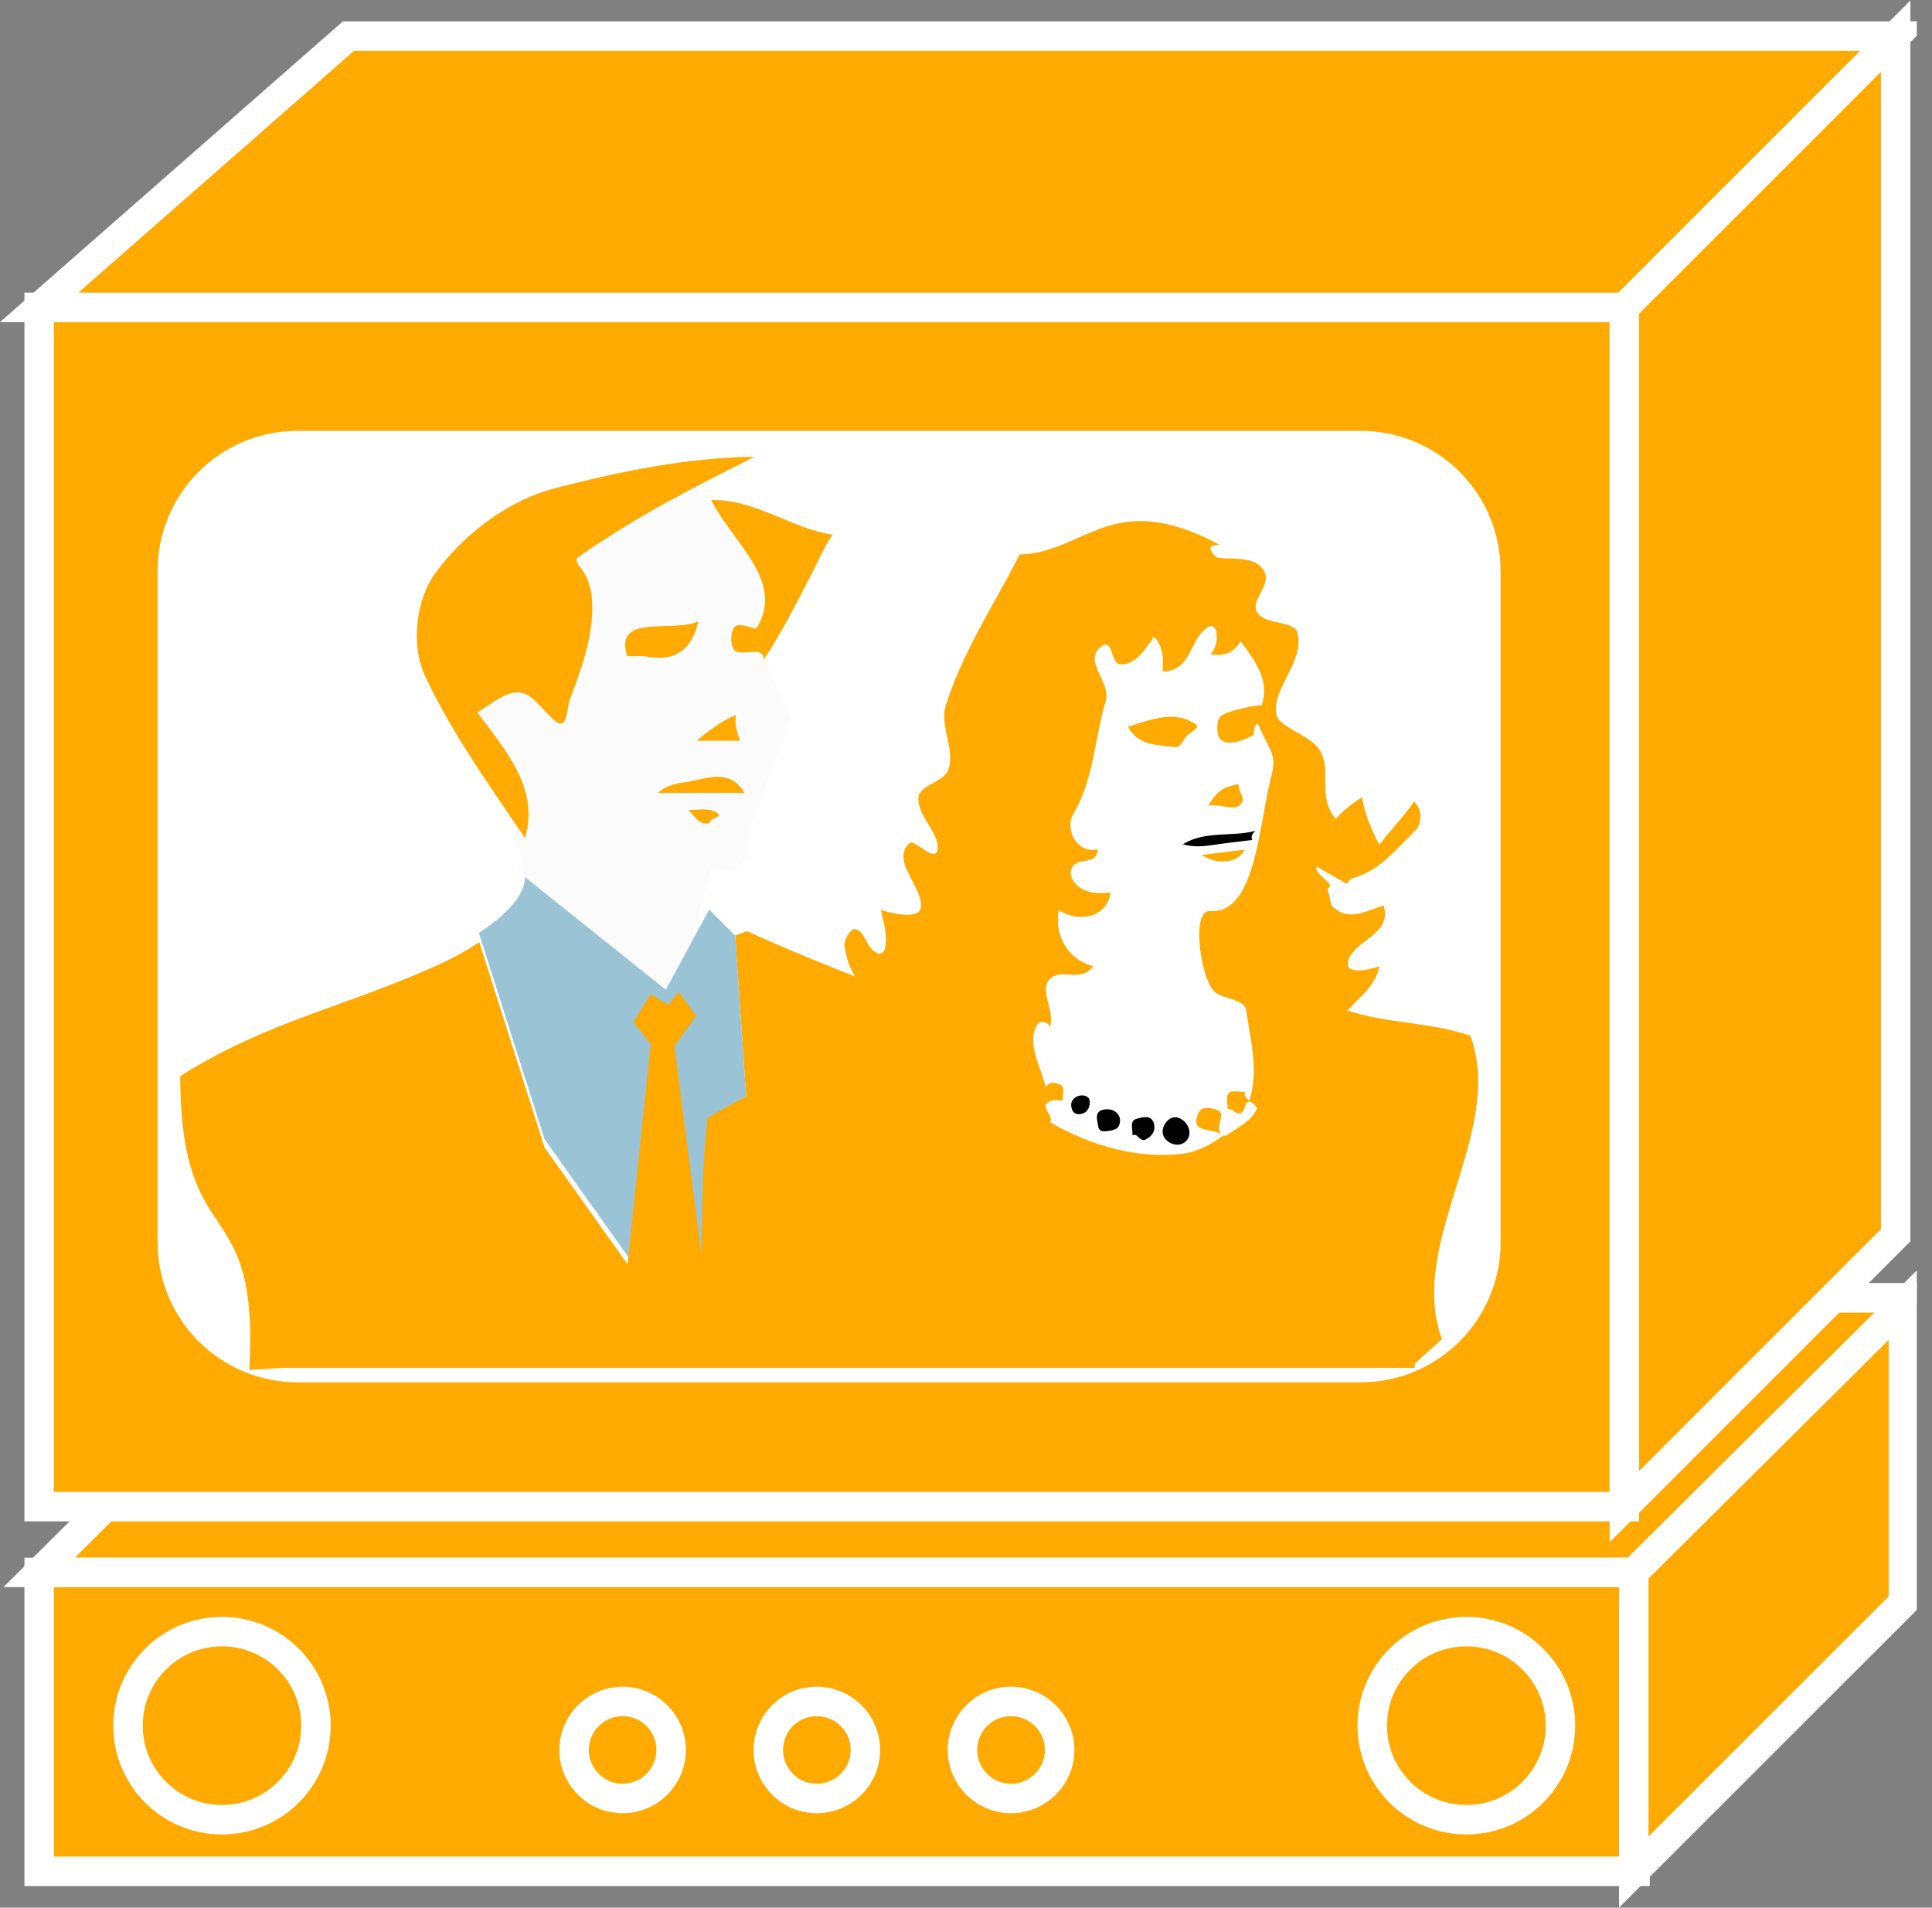 <?xml version="1.0" encoding="UTF-8" standalone="no"?>
<svg
   xmlns:dc="http://purl.org/dc/elements/1.1/"
   xmlns:cc="http://creativecommons.org/ns#"
   xmlns:rdf="http://www.w3.org/1999/02/22-rdf-syntax-ns#"
   xmlns:svg="http://www.w3.org/2000/svg"
   xmlns="http://www.w3.org/2000/svg"
   viewBox="0 0 34.933 34.493"
   height="34.493"
   width="34.933"
   xml:space="preserve"
   id="svg2"
   version="1.1"><rect x="0" y="0" width="34.933" height="34.493" fill="#808080" stroke="none"/><defs
     id="defs6"><clipPath
       id="clipPath20"
       clipPathUnits="userSpaceOnUse"><path
         id="path18"
         d="M 0,259 H 260 V 0 H 0 Z" /></clipPath></defs><g
     transform="matrix(1.333,0,0,-1.333,0,34.493)"
     id="g10"><g
       transform="scale(0.1)"
       id="g12"><g
         id="g14"><g
           clip-path="url(#clipPath20)"
           id="g16"><path
             id="path22"
             style="fill:#FFAA00;fill-opacity:1;fill-rule:nonzero;stroke:none"
             d="M 258.188,82.715 232.074,45.469 H 5.312 l 37.43,37.246 H 258.188" /><path
             id="path24"
             style="fill:none;stroke:#ffffff;stroke-width:4;stroke-linecap:butt;stroke-linejoin:miter;stroke-miterlimit:4;stroke-dasharray:none;stroke-opacity:1"
             d="M 258.188,82.715 232.074,45.469 H 5.312 l 37.43,37.246 z" /><path
             id="path26"
             style="fill:#FFAA00;fill-opacity:1;fill-rule:nonzero;stroke:none"
             d="m 5.312,4.922 h 216.469 v 40.547 H 5.312 Z" /><path
             id="path28"
             style="fill:none;stroke:#ffffff;stroke-width:4;stroke-linecap:butt;stroke-linejoin:miter;stroke-miterlimit:4;stroke-dasharray:none;stroke-opacity:1"
             d="M 5.312,4.922 V 45.469 H 221.781 V 4.922 Z" /><path
             id="path30"
             style="fill:#FFAA00;fill-opacity:1;fill-rule:nonzero;stroke:none"
             d="m 5.312,54.395 h 215.023 v 162.676 H 5.312 Z" /><path
             id="path32"
             style="fill:none;stroke:#ffffff;stroke-width:4;stroke-linecap:butt;stroke-linejoin:miter;stroke-miterlimit:4;stroke-dasharray:none;stroke-opacity:1"
             d="M 5.312,217.07 H 220.336 V 54.395 H 5.312 Z" /><path
             id="path34"
             style="fill:#FFAA00;fill-opacity:1;fill-rule:nonzero;stroke:none"
             d="m 220.336,54.395 36.797,36.805 V 253.867 L 220.336,217.07 V 54.395" /><path
             id="path36"
             style="fill:none;stroke:#ffffff;stroke-width:4;stroke-linecap:butt;stroke-linejoin:miter;stroke-miterlimit:4;stroke-dasharray:none;stroke-opacity:1"
             d="m 220.336,54.395 36.797,36.805 V 253.867 L 220.336,217.07 Z" /><path
             id="path38"
             style="fill:#FFAA00;fill-opacity:1;fill-rule:nonzero;stroke:none"
             d="M 221.605,4.824 V 45.469 l 36.583,36.348 V 41.395 L 221.605,4.824" /><path
             id="path40"
             style="fill:none;stroke:#ffffff;stroke-width:4;stroke-linecap:butt;stroke-linejoin:miter;stroke-miterlimit:4;stroke-dasharray:none;stroke-opacity:1"
             d="M 221.605,4.824 V 45.469 l 36.583,36.348 V 41.395 Z" /><path
             id="path42"
             style="fill:#ffffff;fill-opacity:1;fill-rule:nonzero;stroke:none"
             d="M 40.371,198.32 H 184.555 c 9.394,0 16.992,-7.597 16.992,-16.992 V 90.234 c 0,-9.375 -7.598,-16.98 -16.992,-16.98 H 40.371 c -9.395,0 -16.992,7.606 -16.992,16.98 v 91.094 c 0,9.395 7.598,16.992 16.992,16.992" /><path
             id="path44"
             style="fill:none;stroke:#ffffff;stroke-width:4;stroke-linecap:butt;stroke-linejoin:miter;stroke-miterlimit:4;stroke-dasharray:none;stroke-opacity:1"
             d="M 40.371,198.32 H 184.555 c 9.394,0 16.992,-7.597 16.992,-16.992 V 90.234 c 0,-9.375 -7.598,-16.98 -16.992,-16.98 H 40.371 c -9.395,0 -16.992,7.606 -16.992,16.98 v 91.094 c 0,9.395 7.598,16.992 16.992,16.992 z" /><path
             id="path46"
             style="fill:#FFAA00;fill-opacity:1;fill-rule:nonzero;stroke:none"
             d="M 257.133,253.867 H 47.266 L 5.312,217.07 H 220.336 l 36.797,36.797" /><path
             id="path48"
             style="fill:none;stroke:#ffffff;stroke-width:4;stroke-linecap:butt;stroke-linejoin:miter;stroke-miterlimit:4;stroke-dasharray:none;stroke-opacity:1"
             d="M 257.133,253.867 H 47.266 L 5.312,217.07 H 220.336 Z" /><path
             id="path50"
             style="fill:#FFAA00;fill-opacity:1;fill-rule:nonzero;stroke:none"
             d="m 42.859,24.688 c 0,-7.051 -5.703,-12.762 -12.754,-12.762 -7.051,0 -12.742,5.711 -12.742,12.762 0,7.039 5.691,12.754 12.742,12.754 7.051,0 12.754,-5.715 12.754,-12.754" /><path
             id="path52"
             style="fill:none;stroke:#ffffff;stroke-width:4;stroke-linecap:butt;stroke-linejoin:miter;stroke-miterlimit:4;stroke-dasharray:none;stroke-opacity:1"
             d="m 42.859,24.688 c 0,-7.051 -5.703,-12.762 -12.754,-12.762 -7.051,0 -12.742,5.711 -12.742,12.762 0,7.039 5.691,12.754 12.742,12.754 7.051,0 12.754,-5.715 12.754,-12.754 z" /><path
             id="path54"
             style="fill:#FFAA00;fill-opacity:1;fill-rule:nonzero;stroke:none"
             d="m 211.664,24.688 c 0,-7.051 -5.723,-12.762 -12.754,-12.762 -7.051,0 -12.773,5.711 -12.773,12.762 0,7.039 5.722,12.754 12.773,12.754 7.031,0 12.754,-5.715 12.754,-12.754" /><path
             id="path56"
             style="fill:none;stroke:#ffffff;stroke-width:4;stroke-linecap:butt;stroke-linejoin:miter;stroke-miterlimit:4;stroke-dasharray:none;stroke-opacity:1"
             d="m 211.664,24.688 c 0,-7.051 -5.723,-12.762 -12.754,-12.762 -7.051,0 -12.773,5.711 -12.773,12.762 0,7.039 5.722,12.754 12.773,12.754 7.031,0 12.754,-5.715 12.754,-12.754 z" /><path
             id="path58"
             style="fill:#FFAA00;fill-opacity:1;fill-rule:nonzero;stroke:none"
             d="m 91.035,21.387 c 0,-3.633 -2.949,-6.582 -6.582,-6.582 -3.633,0 -6.582,2.949 -6.582,6.582 0,3.641 2.949,6.582 6.582,6.582 3.633,0 6.582,-2.942 6.582,-6.582" /><path
             id="path60"
             style="fill:none;stroke:#ffffff;stroke-width:4;stroke-linecap:butt;stroke-linejoin:miter;stroke-miterlimit:4;stroke-dasharray:none;stroke-opacity:1"
             d="m 91.035,21.387 c 0,-3.633 -2.949,-6.582 -6.582,-6.582 -3.633,0 -6.582,2.949 -6.582,6.582 0,3.641 2.949,6.582 6.582,6.582 3.633,0 6.582,-2.942 6.582,-6.582 z" /><path
             id="path62"
             style="fill:#FFAA00;fill-opacity:1;fill-rule:nonzero;stroke:none"
             d="m 117.383,21.387 c 0,-3.633 -2.949,-6.582 -6.602,-6.582 -3.633,0 -6.562,2.949 -6.562,6.582 0,3.641 2.929,6.582 6.562,6.582 3.653,0 6.602,-2.942 6.602,-6.582" /><path
             id="path64"
             style="fill:none;stroke:#ffffff;stroke-width:4;stroke-linecap:butt;stroke-linejoin:miter;stroke-miterlimit:4;stroke-dasharray:none;stroke-opacity:1"
             d="m 117.383,21.387 c 0,-3.633 -2.949,-6.582 -6.602,-6.582 -3.633,0 -6.562,2.949 -6.562,6.582 0,3.641 2.929,6.582 6.562,6.582 3.653,0 6.602,-2.942 6.602,-6.582 z" /><path
             id="path66"
             style="fill:#FFAA00;fill-opacity:1;fill-rule:nonzero;stroke:none"
             d="m 143.734,21.387 c 0,-3.633 -2.968,-6.582 -6.601,-6.582 -3.633,0 -6.582,2.949 -6.582,6.582 0,3.641 2.949,6.582 6.582,6.582 3.633,0 6.601,-2.942 6.601,-6.582" /><path
             id="path68"
             style="fill:none;stroke:#ffffff;stroke-width:4;stroke-linecap:butt;stroke-linejoin:miter;stroke-miterlimit:4;stroke-dasharray:none;stroke-opacity:1"
             d="m 143.734,21.387 c 0,-3.633 -2.968,-6.582 -6.601,-6.582 -3.633,0 -6.582,2.949 -6.582,6.582 0,3.641 2.949,6.582 6.582,6.582 3.633,0 6.601,-2.942 6.601,-6.582 z" /><path
             id="path70"
             style="fill:#fbfbfb;fill-opacity:1;fill-rule:nonzero;stroke:none"
             d="m 70.469,177.266 19.219,17.011 14.258,-6.582 -1.64,-15.371 4.941,-10.976 -5.488,-14.825 -0.41,-3.339 c -1.094,-3.848 -4.942,-2.188 -4.942,-2.188 l -6.719,-26.308 -18.125,23.605 -2.188,10.426 -7.707,21.965" /><path
             id="path72"
             style="fill:#FFAA00;fill-opacity:1;fill-rule:nonzero;stroke:none"
             d="m 78.887,181.551 c 0.879,-1.102 1.25,-2.586 1.367,-3.602 0.488,-4.707 -1.23,-9.523 -2.91,-13.926 -0.449,-1.132 -0.391,-4.14 -1.738,-3.261 -1.562,1.035 -2.871,3.359 -4.531,3.933 -2.07,0.723 -4.269,-1.375 -6.34,-2.566 3.82,-5.117 8.488,-10.371 6.476,-17.051 -4.832,7.168 -9.949,14.246 -13.562,22.012 -1.965,4.219 -1.191,10.39 1.367,13.887 3.945,5.39 9.91,9.961 16.492,11.621 8.867,2.265 17.715,4.101 26.855,4.207 -8.261,-4.121 -16.054,-8.094 -24.004,-13.66 -0.41,-0.305 0.117,-1.094 0.527,-1.594" /><path
             id="path74"
             style="fill:#FFAA00;fill-opacity:1;fill-rule:nonzero;stroke:none"
             d="m 110.078,180.898 c -2.09,-4.043 -4.062,-7.98 -6.543,-11.718 0.156,0.574 -0.137,1.015 -0.605,1.101 -1.172,0.207 -2.696,-0.32 -3.301,0.285 -0.586,0.586 -0.586,2.461 0,3.145 0.684,0.742 2.851,-0.402 2.969,-0.195 4.043,6.484 -3.399,11.757 -6.114,17.422 5.996,0.117 10.782,-3.848 16.465,-4.708 -1.172,-1.66 -1.933,-3.515 -2.871,-5.332" /><path
             id="path76"
             style="fill:#FFAA00;fill-opacity:1;fill-rule:nonzero;stroke:none"
             d="m 87.656,169.707 c -0.977,0.176 -2.539,-0.117 -2.617,0.156 -1.699,5.711 6.133,3.028 9.688,4.61 -0.859,-3.75 -3.066,-5.52 -7.07,-4.766" /><path
             id="path78"
             style="fill:#FFAA00;fill-opacity:1;fill-rule:nonzero;stroke:none"
             d="m 98.633,158.281 c -1.367,0 -2.734,0 -4.121,0 1.621,1.395 3.34,2.637 5.293,3.516 -0.195,-1.231 0.156,-2.383 0.586,-3.516 -0.586,0 -1.172,0 -1.758,0" /><path
             id="path80"
             style="fill:#FFAA00;fill-opacity:1;fill-rule:nonzero;stroke:none"
             d="m 97.461,151.219 c -2.754,0 -5.488,0 -8.223,0 0.996,0.937 2.539,1.289 3.555,1.418 2.617,0.293 6.074,2.16 8.184,-1.418 -1.172,0 -2.344,0 -3.516,0" /><path
             id="path82"
             style="fill:#FFAA00;fill-opacity:1;fill-rule:nonzero;stroke:none"
             d="m 96.816,148.73 c 1.973,-0.839 -0.84,-0.859 -0.527,-1.621 -1.543,-0.351 -2.031,1.075 -2.949,1.77 1.172,0 2.461,0.281 3.477,-0.149" /><path
             id="path84"
             style="fill:#FFAA00;fill-opacity:1;fill-rule:nonzero;stroke:none"
             d="m 138.676,91.582 c 0.019,3.809 0.918,7.734 1.836,11.777 0.801,3.418 2.285,7.383 1.133,9.61 -1.582,3.066 -5.704,5.664 -9.415,7.097 -10.453,4.036 -20.746,7.747 -30.902,12.395 l -1.601,-0.606 1.757,-25.859 -8.808,-28.223" /><path
             id="path86"
             style="fill:#FFAA00;fill-opacity:1;fill-rule:nonzero;stroke:none"
             d="m 92.676,76.641 -18.809,26.453 -8.855,27.863 c -1.672,-1.113 -3.438,-2.09 -5.226,-2.91 -12.805,-5.879 -23.32,-7.676 -35.34,-15.254 0.078,-24.766 10.777,-15.203 9.375,-39.855" /><path
             id="path88"
             style="fill:#9ac3d6;fill-opacity:1;fill-rule:nonzero;stroke:none"
             d="m 90.625,74.082 10.859,31.914 -1.757,25.859 -3.535,3.528 -5.879,-10.879 -19.102,15.281 c 0,-3.816 -6.258,-7.551 -6.258,-7.551 l 8.914,-27.996 18.809,-26.465" /><path
             id="path90"
             style="fill:#FFAA00;fill-opacity:1;fill-rule:nonzero;stroke:none"
             d="m 84.16,78.066 4.101,39.082 -2.344,2.95 2.344,3.808 2.344,-1.445 1.484,1.738 2.344,-3.222 -2.949,-4.122 4.434,-34.304" /><path
             id="path92"
             style="fill:#FFAA00;fill-opacity:1;fill-rule:nonzero;stroke:none"
             d="m 119.492,116.531 c -1.855,1.985 -5.293,2.024 -5.273,5.285 2.031,-0.011 4.101,-0.156 5.859,1.18 -3.457,1.27 -5.195,4.406 -5.547,7.668 -0.039,0.422 0.782,2.129 1.407,2.07 1.425,-0.136 1.484,-2.539 2.988,-3.242 0.527,-0.254 0.996,0.098 1.094,0.567 0.449,1.836 -0.196,3.535 -0.528,5.273 1.934,-0.605 5.469,-1.348 5.449,0.586 -0.039,2.898 -4.082,6.102 -1.582,8.457 0.723,0.691 3.555,-2.93 3.829,-0.742 0.234,2.09 -2.813,4.558 -2.618,6.953 0.157,1.68 3.399,2.098 4.024,3.691 1.054,2.657 -1.114,6.055 -0.371,8.543 2.23,7.344 6.586,13.84 10.082,20.723 9.043,0.285 12.441,9.094 27.011,1.387 0.372,-0.203 -1.464,0.109 -1.074,-0.77 0.196,-0.469 0.684,-1.055 1.113,-1.086 2.403,-0.203 5.196,0.235 6.211,-2 0.743,-1.621 -1.699,-3.594 -1.171,-5.058 0.761,-2.227 5.156,-1.211 5.625,-3.184 0.918,-3.789 -3.497,-7.5 -2.911,-10.918 0.332,-1.914 4.668,-2.754 5.977,-5.039 1.543,-2.617 -0.43,-6.426 2.129,-9.191 0.996,1.195 2.226,2.089 3.535,2.941 0.352,-2.305 1.289,-4.414 2.344,-6.465 1.504,2 3.281,3.778 4.707,5.879 1.406,-1.199 0.781,-3.359 0.293,-3.82 -2.5,-2.391 -4.903,-5.567 -8.438,-6.512 -0.468,-0.129 -0.742,-0.441 -0.937,-0.852 l -4.121,2.356 c -0.508,-1.016 2.91,-2.52 1.445,-2.93 l 0.586,-2.343 c 2.129,-2.305 4.648,-0.743 7.051,0 1.23,-4.122 -4.278,-4.649 -4.844,-7.735 -0.273,-1.582 2.656,-1.133 4.258,-0.5 -0.528,-2.918 -3.047,-4.383 -4.688,-6.473" /><path
             id="path94"
             style="fill:#FFAA00;fill-opacity:1;fill-rule:nonzero;stroke:none"
             d="m 93.418,73.508 c 2.656,12.859 1.133,21.082 2.559,33.601 7.343,4.493 15.351,7.364 23.515,9.989 l 36.156,7.941 26.758,-3.242 c 5.528,-1.887 11.504,-1.641 17.032,-3.516 4.843,-13.027 -8.672,-28.008 -3.848,-41.164 l -3.692,-3.328" /><path
             id="path96"
             style="fill:#ffffff;fill-opacity:1;fill-rule:nonzero;stroke:none"
             d="m 167.719,107.801 c -0.371,0.137 -0.625,0.656 -1.192,0.5 0,0.793 -0.273,1.816 0.137,2.207 0.391,0.41 1.426,0.137 2.207,0.137 -0.156,-0.567 0.176,-0.879 0.606,-1.165 1.308,4.114 0.117,8.262 -0.45,12.278 -0.214,1.562 -3.554,1.484 -4.492,2.695 -1.836,2.363 -2.871,10.899 -0.43,10.723 6.29,-0.469 6.602,11.765 8.418,18.625 0.743,2.801 -0.703,3.777 -1.894,6.824 -0.82,-0.383 -0.371,-1.465 -0.664,-1.613 -1.328,-0.672 -3.36,-1.512 -4.414,-0.535 -0.586,0.554 -0.586,2.558 0,3.105 1.054,0.918 5.644,1.66 5.586,1.512 1.113,3.215 -0.703,5.793 -2.852,8.683 -1.074,-1.652 -2.148,-2.05 -4.121,-1.757 1.27,1.074 1.191,4.55 -0.312,3.671 -2.5,-1.476 -2.168,-6.015 -6.153,-6.015 0.117,1.699 0.117,3.379 -1.172,4.707 -1.269,-1.875 -2.714,-3.957 -4.648,-3.711 -1.289,0.156 -0.859,3.926 -2.715,2.215 -2.148,-1.953 1.602,-4.657 0.801,-7.313 -1.582,-5.254 -1.524,-10.39 -4.453,-15.39 -0.449,-0.754 -0.391,-1.985 -0.02,-2.793 0.586,-1.309 1.817,-2.188 3.399,-1.828 -0.078,-2.274 -2.539,-0.985 -3.438,-2.411 -0.273,-0.429 -0.273,-1.191 0,-1.648 1.094,-1.899 3.223,-2.024 5.195,-1.809 -0.527,-3.554 -4.55,-4.082 -7.05,-2.363 -0.586,-3.613 1.308,-6.758 4.707,-7.629 -1.582,-2.195 -4.102,-0.39 -5.645,-1.512 -1.992,-1.457 0.508,-4.375 -0.234,-6.718 -0.391,0.828 -1.406,0.761 -1.621,0.468 -1.758,-2.539 0.468,-5.918 1.035,-8.711 0.371,0.84 1.152,0.704 1.738,0.508 1.055,-0.351 0.488,-1.465 0.606,-2.258 -0.586,0 -1.231,0.149 -1.739,-0.085 -1.66,-0.762 0.606,-1.887 -0.019,-2.864 5.586,-3.191 11.914,-5.047 18.164,-4.246 1.64,0.215 3.75,1.192 5.351,2.481 -1.503,1.101 -4.531,0.136 -3.437,2.91 0.488,1.23 2.031,0.781 2.754,0.449 0.918,-0.449 -0.117,-1.797 0.137,-2.742 0.136,-0.481 0.625,-0.891 1.093,-0.547 1.543,1.082 3.321,1.875 3.985,3.531 0.097,0.188 -0.625,0.969 -1.016,0.977 -0.82,0.039 -0.43,-2.039 -1.738,-1.543" /><path
             id="path98"
             style="fill:#FFAA00;fill-opacity:1;fill-rule:nonzero;stroke:none"
             d="m 160.609,158.457 c -0.254,-0.48 -0.781,-1.094 -1.113,-1.055 -2.539,0.352 -5.137,0.164 -6.484,2.793 3.144,0.957 6.386,2.305 9.199,0.301 0.742,-0.535 -1.133,-1.121 -1.602,-2.039" /><path
             id="path100"
             style="fill:#FFAA00;fill-opacity:1;fill-rule:nonzero;stroke:none"
             d="m 168.559,150.156 c -0.664,-1.836 -2.95,-0.254 -4.688,-0.703 1.094,1.817 1.934,2.578 4.121,2.93 0.02,-1.016 0.742,-1.719 0.567,-2.227" /><path
             id="path102"
             style="fill:#000000;fill-opacity:1;fill-rule:nonzero;stroke:none"
             d="m 166.352,144.395 c -1.954,-0.223 -3.907,-0.762 -5.899,-0.149 3.047,1.867 6.602,0.969 9.844,1.809 -0.371,-0.332 -0.664,-0.684 -0.449,-1.231 -1.153,-0.136 -2.305,-0.293 -3.496,-0.429" /><path
             id="path104"
             style="fill:#000000;fill-opacity:1;fill-rule:nonzero;stroke:none"
             d="m 160.57,103.73 c -1.211,-0.781 -3.398,0.43 -2.754,2.176 0.313,0.832 1.172,1.633 2.207,1.164 1.309,-0.597 1.915,-2.461 0.547,-3.34" /><path
             id="path106"
             style="fill:#000000;fill-opacity:1;fill-rule:nonzero;stroke:none"
             d="m 155.355,104.18 c -0.781,-0.34 -0.996,0.937 -1.757,0.586 0.117,0.808 -0.489,1.972 0.605,2.246 0.742,0.195 1.875,0.566 2.266,-0.5 0.351,-0.985 -0.078,-1.844 -1.114,-2.332" /><path
             id="path108"
             style="fill:#000000;fill-opacity:1;fill-rule:nonzero;stroke:none"
             d="m 150.648,105.398 c -0.644,-0.085 -1.523,-0.32 -1.679,0.559 -0.117,0.781 -0.547,1.934 0.547,2.246 1.562,0.457 2.929,-0.773 2.226,-2.207 -0.156,-0.32 -0.664,-0.527 -1.094,-0.598" /><path
             id="path110"
             style="fill:#000000;fill-opacity:1;fill-rule:nonzero;stroke:none"
             d="m 147.074,107.801 c -0.508,-0.242 -1.386,-0.352 -1.679,0.508 -0.567,1.632 1.425,2.285 2.187,1.593 0.449,-0.398 0.273,-1.699 -0.508,-2.101" /><path
             id="path112"
             style="fill:#FFAA00;fill-opacity:1;fill-rule:nonzero;stroke:none"
             d="m 166.059,141.914 c -1.172,-0.059 -2.11,0.313 -3.067,0.879 1.973,0.234 3.906,0.477 5.86,0.723 -0.606,-1.094 -1.504,-1.524 -2.793,-1.602" /><path
             id="path114"
             style="fill:#FFAA00;fill-opacity:1;fill-rule:nonzero;stroke:none"
             d="m 36.289,73.223 h 155.609 v 8.641 H 36.289 Z" /></g></g></g></g></svg>